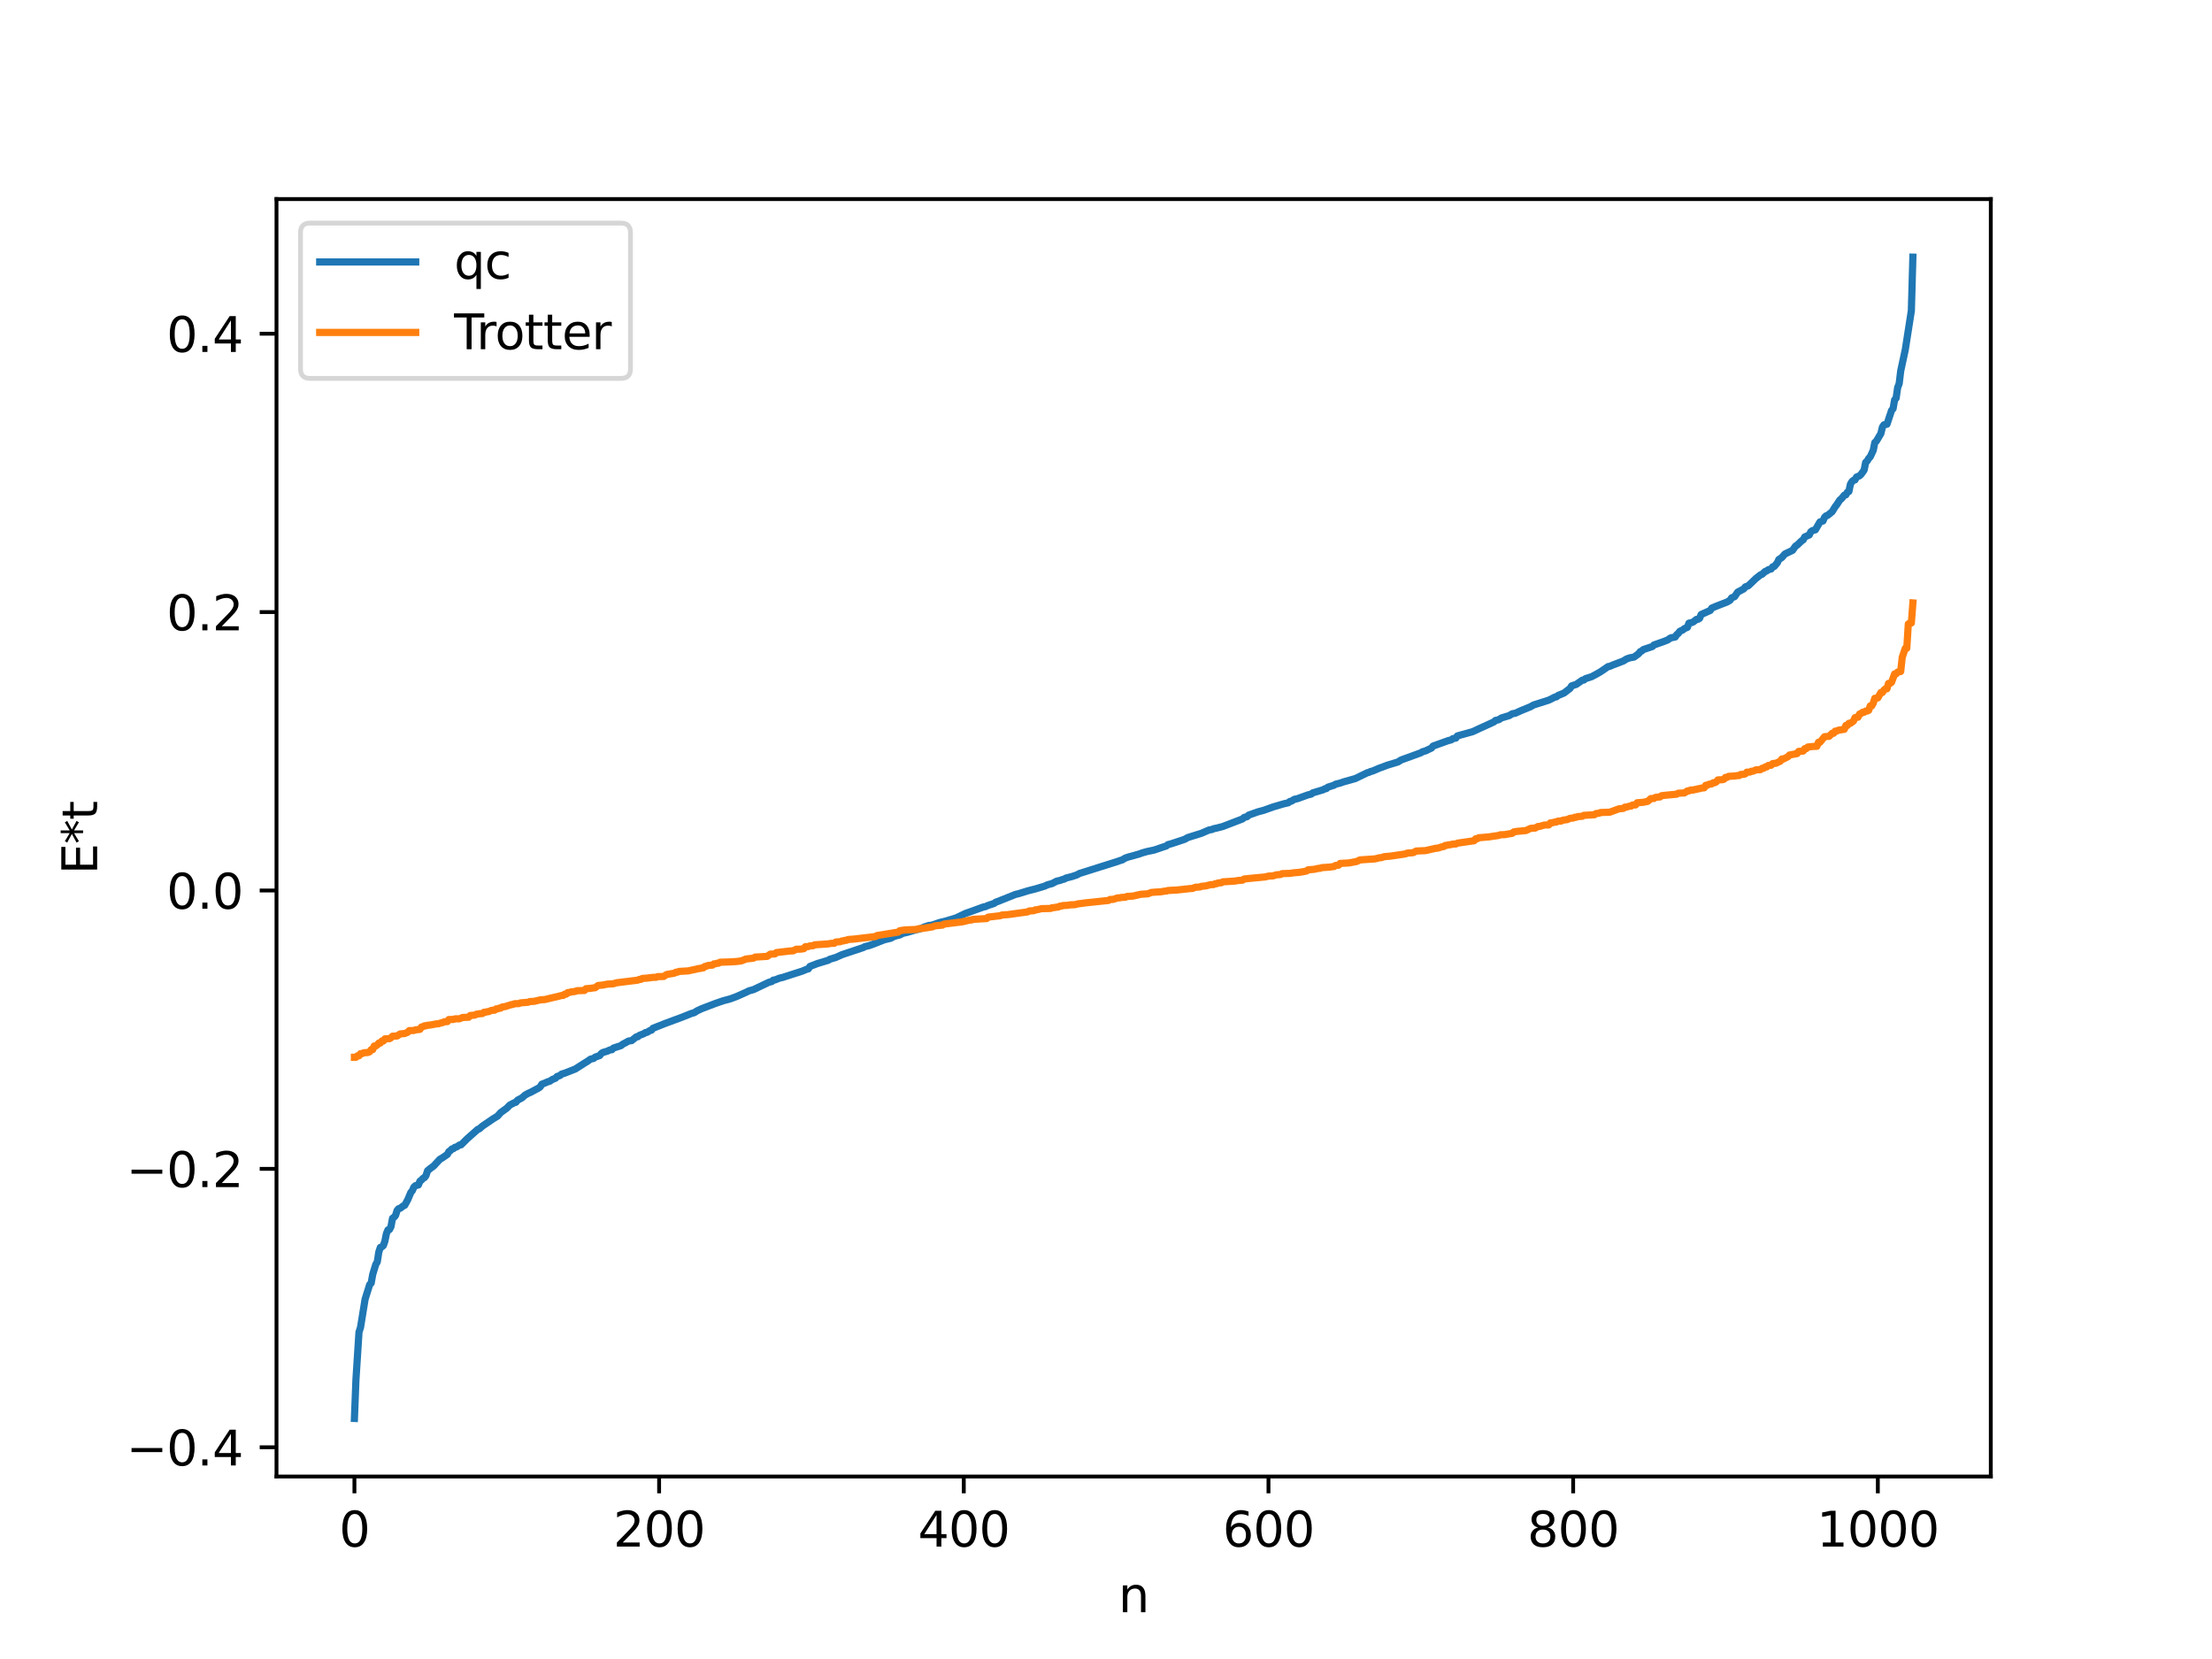 <?xml version="1.0" encoding="utf-8" standalone="no"?>
<!DOCTYPE svg PUBLIC "-//W3C//DTD SVG 1.1//EN"
  "http://www.w3.org/Graphics/SVG/1.1/DTD/svg11.dtd">
<svg xmlns:xlink="http://www.w3.org/1999/xlink" width="460.8pt" height="345.6pt" viewBox="0 0 460.8 345.6" xmlns="http://www.w3.org/2000/svg" version="1.1">
 <defs>
  <style type="text/css">*{stroke-linejoin: round; stroke-linecap: butt}</style>
 </defs>
 <g id="figure_1">
  <g id="patch_1">
   <path d="M 0 345.6 
L 460.8 345.6 
L 460.8 0 
L 0 0 
z
" style="fill: #ffffff"/>
  </g>
  <g id="axes_1">
   <g id="patch_2">
    <path d="M 57.6 307.584 
L 414.72 307.584 
L 414.72 41.472 
L 57.6 41.472 
z
" style="fill: #ffffff"/>
   </g>
   <g id="matplotlib.axis_1">
    <g id="xtick_1">
     <g id="line2d_1">
      <defs>
       <path id="m5b5acb0a82" d="M 0 0 
L 0 3.5 
" style="stroke: #000000; stroke-width: 0.8"/>
      </defs>
      <g>
       <use xlink:href="#m5b5acb0a82" x="73.833" y="307.584" style="stroke: #000000; stroke-width: 0.8"/>
      </g>
     </g>
     <g id="text_1">
      <!-- 0 -->
      <g transform="translate(70.651 322.182) scale(0.1 -0.1)">
       <defs>
        <path id="DejaVuSans-30" d="M 2034 4250 
Q 1547 4250 1301 3770 
Q 1056 3291 1056 2328 
Q 1056 1369 1301 889 
Q 1547 409 2034 409 
Q 2525 409 2770 889 
Q 3016 1369 3016 2328 
Q 3016 3291 2770 3770 
Q 2525 4250 2034 4250 
z
M 2034 4750 
Q 2819 4750 3233 4129 
Q 3647 3509 3647 2328 
Q 3647 1150 3233 529 
Q 2819 -91 2034 -91 
Q 1250 -91 836 529 
Q 422 1150 422 2328 
Q 422 3509 836 4129 
Q 1250 4750 2034 4750 
z
" transform="scale(0.016)"/>
       </defs>
       <use xlink:href="#DejaVuSans-30"/>
      </g>
     </g>
    </g>
    <g id="xtick_2">
     <g id="line2d_2">
      <g>
       <use xlink:href="#m5b5acb0a82" x="137.304" y="307.584" style="stroke: #000000; stroke-width: 0.8"/>
      </g>
     </g>
     <g id="text_2">
      <!-- 200 -->
      <g transform="translate(127.76 322.182) scale(0.1 -0.1)">
       <defs>
        <path id="DejaVuSans-32" d="M 1228 531 
L 3431 531 
L 3431 0 
L 469 0 
L 469 531 
Q 828 903 1448 1529 
Q 2069 2156 2228 2338 
Q 2531 2678 2651 2914 
Q 2772 3150 2772 3378 
Q 2772 3750 2511 3984 
Q 2250 4219 1831 4219 
Q 1534 4219 1204 4116 
Q 875 4013 500 3803 
L 500 4441 
Q 881 4594 1212 4672 
Q 1544 4750 1819 4750 
Q 2544 4750 2975 4387 
Q 3406 4025 3406 3419 
Q 3406 3131 3298 2873 
Q 3191 2616 2906 2266 
Q 2828 2175 2409 1742 
Q 1991 1309 1228 531 
z
" transform="scale(0.016)"/>
       </defs>
       <use xlink:href="#DejaVuSans-32"/>
       <use xlink:href="#DejaVuSans-30" x="63.623"/>
       <use xlink:href="#DejaVuSans-30" x="127.246"/>
      </g>
     </g>
    </g>
    <g id="xtick_3">
     <g id="line2d_3">
      <g>
       <use xlink:href="#m5b5acb0a82" x="200.775" y="307.584" style="stroke: #000000; stroke-width: 0.8"/>
      </g>
     </g>
     <g id="text_3">
      <!-- 400 -->
      <g transform="translate(191.231 322.182) scale(0.1 -0.1)">
       <defs>
        <path id="DejaVuSans-34" d="M 2419 4116 
L 825 1625 
L 2419 1625 
L 2419 4116 
z
M 2253 4666 
L 3047 4666 
L 3047 1625 
L 3713 1625 
L 3713 1100 
L 3047 1100 
L 3047 0 
L 2419 0 
L 2419 1100 
L 313 1100 
L 313 1709 
L 2253 4666 
z
" transform="scale(0.016)"/>
       </defs>
       <use xlink:href="#DejaVuSans-34"/>
       <use xlink:href="#DejaVuSans-30" x="63.623"/>
       <use xlink:href="#DejaVuSans-30" x="127.246"/>
      </g>
     </g>
    </g>
    <g id="xtick_4">
     <g id="line2d_4">
      <g>
       <use xlink:href="#m5b5acb0a82" x="264.246" y="307.584" style="stroke: #000000; stroke-width: 0.8"/>
      </g>
     </g>
     <g id="text_4">
      <!-- 600 -->
      <g transform="translate(254.702 322.182) scale(0.1 -0.1)">
       <defs>
        <path id="DejaVuSans-36" d="M 2113 2584 
Q 1688 2584 1439 2293 
Q 1191 2003 1191 1497 
Q 1191 994 1439 701 
Q 1688 409 2113 409 
Q 2538 409 2786 701 
Q 3034 994 3034 1497 
Q 3034 2003 2786 2293 
Q 2538 2584 2113 2584 
z
M 3366 4563 
L 3366 3988 
Q 3128 4100 2886 4159 
Q 2644 4219 2406 4219 
Q 1781 4219 1451 3797 
Q 1122 3375 1075 2522 
Q 1259 2794 1537 2939 
Q 1816 3084 2150 3084 
Q 2853 3084 3261 2657 
Q 3669 2231 3669 1497 
Q 3669 778 3244 343 
Q 2819 -91 2113 -91 
Q 1303 -91 875 529 
Q 447 1150 447 2328 
Q 447 3434 972 4092 
Q 1497 4750 2381 4750 
Q 2619 4750 2861 4703 
Q 3103 4656 3366 4563 
z
" transform="scale(0.016)"/>
       </defs>
       <use xlink:href="#DejaVuSans-36"/>
       <use xlink:href="#DejaVuSans-30" x="63.623"/>
       <use xlink:href="#DejaVuSans-30" x="127.246"/>
      </g>
     </g>
    </g>
    <g id="xtick_5">
     <g id="line2d_5">
      <g>
       <use xlink:href="#m5b5acb0a82" x="327.717" y="307.584" style="stroke: #000000; stroke-width: 0.8"/>
      </g>
     </g>
     <g id="text_5">
      <!-- 800 -->
      <g transform="translate(318.173 322.182) scale(0.1 -0.1)">
       <defs>
        <path id="DejaVuSans-38" d="M 2034 2216 
Q 1584 2216 1326 1975 
Q 1069 1734 1069 1313 
Q 1069 891 1326 650 
Q 1584 409 2034 409 
Q 2484 409 2743 651 
Q 3003 894 3003 1313 
Q 3003 1734 2745 1975 
Q 2488 2216 2034 2216 
z
M 1403 2484 
Q 997 2584 770 2862 
Q 544 3141 544 3541 
Q 544 4100 942 4425 
Q 1341 4750 2034 4750 
Q 2731 4750 3128 4425 
Q 3525 4100 3525 3541 
Q 3525 3141 3298 2862 
Q 3072 2584 2669 2484 
Q 3125 2378 3379 2068 
Q 3634 1759 3634 1313 
Q 3634 634 3220 271 
Q 2806 -91 2034 -91 
Q 1263 -91 848 271 
Q 434 634 434 1313 
Q 434 1759 690 2068 
Q 947 2378 1403 2484 
z
M 1172 3481 
Q 1172 3119 1398 2916 
Q 1625 2713 2034 2713 
Q 2441 2713 2670 2916 
Q 2900 3119 2900 3481 
Q 2900 3844 2670 4047 
Q 2441 4250 2034 4250 
Q 1625 4250 1398 4047 
Q 1172 3844 1172 3481 
z
" transform="scale(0.016)"/>
       </defs>
       <use xlink:href="#DejaVuSans-38"/>
       <use xlink:href="#DejaVuSans-30" x="63.623"/>
       <use xlink:href="#DejaVuSans-30" x="127.246"/>
      </g>
     </g>
    </g>
    <g id="xtick_6">
     <g id="line2d_6">
      <g>
       <use xlink:href="#m5b5acb0a82" x="391.188" y="307.584" style="stroke: #000000; stroke-width: 0.8"/>
      </g>
     </g>
     <g id="text_6">
      <!-- 1000 -->
      <g transform="translate(378.463 322.182) scale(0.1 -0.1)">
       <defs>
        <path id="DejaVuSans-31" d="M 794 531 
L 1825 531 
L 1825 4091 
L 703 3866 
L 703 4441 
L 1819 4666 
L 2450 4666 
L 2450 531 
L 3481 531 
L 3481 0 
L 794 0 
L 794 531 
z
" transform="scale(0.016)"/>
       </defs>
       <use xlink:href="#DejaVuSans-31"/>
       <use xlink:href="#DejaVuSans-30" x="63.623"/>
       <use xlink:href="#DejaVuSans-30" x="127.246"/>
       <use xlink:href="#DejaVuSans-30" x="190.869"/>
      </g>
     </g>
    </g>
    <g id="text_7">
     <!-- n -->
     <g transform="translate(232.991 335.861) scale(0.1 -0.1)">
      <defs>
       <path id="DejaVuSans-6e" d="M 3513 2113 
L 3513 0 
L 2938 0 
L 2938 2094 
Q 2938 2591 2744 2837 
Q 2550 3084 2163 3084 
Q 1697 3084 1428 2787 
Q 1159 2491 1159 1978 
L 1159 0 
L 581 0 
L 581 3500 
L 1159 3500 
L 1159 2956 
Q 1366 3272 1645 3428 
Q 1925 3584 2291 3584 
Q 2894 3584 3203 3211 
Q 3513 2838 3513 2113 
z
" transform="scale(0.016)"/>
      </defs>
      <use xlink:href="#DejaVuSans-6e"/>
     </g>
    </g>
   </g>
   <g id="matplotlib.axis_2">
    <g id="ytick_1">
     <g id="line2d_7">
      <defs>
       <path id="m5fec626f99" d="M 0 0 
L -3.5 0 
" style="stroke: #000000; stroke-width: 0.8"/>
      </defs>
      <g>
       <use xlink:href="#m5fec626f99" x="57.6" y="301.487" style="stroke: #000000; stroke-width: 0.8"/>
      </g>
     </g>
     <g id="text_8">
      <!-- −0.4 -->
      <g transform="translate(26.317 305.286) scale(0.1 -0.1)">
       <defs>
        <path id="DejaVuSans-2212" d="M 678 2272 
L 4684 2272 
L 4684 1741 
L 678 1741 
L 678 2272 
z
" transform="scale(0.016)"/>
        <path id="DejaVuSans-2e" d="M 684 794 
L 1344 794 
L 1344 0 
L 684 0 
L 684 794 
z
" transform="scale(0.016)"/>
       </defs>
       <use xlink:href="#DejaVuSans-2212"/>
       <use xlink:href="#DejaVuSans-30" x="83.789"/>
       <use xlink:href="#DejaVuSans-2e" x="147.412"/>
       <use xlink:href="#DejaVuSans-34" x="179.199"/>
      </g>
     </g>
    </g>
    <g id="ytick_2">
     <g id="line2d_8">
      <g>
       <use xlink:href="#m5fec626f99" x="57.6" y="243.494" style="stroke: #000000; stroke-width: 0.8"/>
      </g>
     </g>
     <g id="text_9">
      <!-- −0.2 -->
      <g transform="translate(26.317 247.293) scale(0.1 -0.1)">
       <use xlink:href="#DejaVuSans-2212"/>
       <use xlink:href="#DejaVuSans-30" x="83.789"/>
       <use xlink:href="#DejaVuSans-2e" x="147.412"/>
       <use xlink:href="#DejaVuSans-32" x="179.199"/>
      </g>
     </g>
    </g>
    <g id="ytick_3">
     <g id="line2d_9">
      <g>
       <use xlink:href="#m5fec626f99" x="57.6" y="185.502" style="stroke: #000000; stroke-width: 0.8"/>
      </g>
     </g>
     <g id="text_10">
      <!-- 0.0 -->
      <g transform="translate(34.697 189.301) scale(0.1 -0.1)">
       <use xlink:href="#DejaVuSans-30"/>
       <use xlink:href="#DejaVuSans-2e" x="63.623"/>
       <use xlink:href="#DejaVuSans-30" x="95.41"/>
      </g>
     </g>
    </g>
    <g id="ytick_4">
     <g id="line2d_10">
      <g>
       <use xlink:href="#m5fec626f99" x="57.6" y="127.51" style="stroke: #000000; stroke-width: 0.8"/>
      </g>
     </g>
     <g id="text_11">
      <!-- 0.2 -->
      <g transform="translate(34.697 131.309) scale(0.1 -0.1)">
       <use xlink:href="#DejaVuSans-30"/>
       <use xlink:href="#DejaVuSans-2e" x="63.623"/>
       <use xlink:href="#DejaVuSans-32" x="95.41"/>
      </g>
     </g>
    </g>
    <g id="ytick_5">
     <g id="line2d_11">
      <g>
       <use xlink:href="#m5fec626f99" x="57.6" y="69.517" style="stroke: #000000; stroke-width: 0.8"/>
      </g>
     </g>
     <g id="text_12">
      <!-- 0.4 -->
      <g transform="translate(34.697 73.317) scale(0.1 -0.1)">
       <use xlink:href="#DejaVuSans-30"/>
       <use xlink:href="#DejaVuSans-2e" x="63.623"/>
       <use xlink:href="#DejaVuSans-34" x="95.41"/>
      </g>
     </g>
    </g>
    <g id="text_13">
     <!-- E*t -->
     <g transform="translate(20.238 182.148) rotate(-90) scale(0.1 -0.1)">
      <defs>
       <path id="DejaVuSans-45" d="M 628 4666 
L 3578 4666 
L 3578 4134 
L 1259 4134 
L 1259 2753 
L 3481 2753 
L 3481 2222 
L 1259 2222 
L 1259 531 
L 3634 531 
L 3634 0 
L 628 0 
L 628 4666 
z
" transform="scale(0.016)"/>
       <path id="DejaVuSans-2a" d="M 3009 3897 
L 1888 3291 
L 3009 2681 
L 2828 2375 
L 1778 3009 
L 1778 1831 
L 1422 1831 
L 1422 3009 
L 372 2375 
L 191 2681 
L 1313 3291 
L 191 3897 
L 372 4206 
L 1422 3572 
L 1422 4750 
L 1778 4750 
L 1778 3572 
L 2828 4206 
L 3009 3897 
z
" transform="scale(0.016)"/>
       <path id="DejaVuSans-74" d="M 1172 4494 
L 1172 3500 
L 2356 3500 
L 2356 3053 
L 1172 3053 
L 1172 1153 
Q 1172 725 1289 603 
Q 1406 481 1766 481 
L 2356 481 
L 2356 0 
L 1766 0 
Q 1100 0 847 248 
Q 594 497 594 1153 
L 594 3053 
L 172 3053 
L 172 3500 
L 594 3500 
L 594 4494 
L 1172 4494 
z
" transform="scale(0.016)"/>
      </defs>
      <use xlink:href="#DejaVuSans-45"/>
      <use xlink:href="#DejaVuSans-2a" x="63.184"/>
      <use xlink:href="#DejaVuSans-74" x="113.184"/>
     </g>
    </g>
   </g>
   <g id="line2d_12">
    <path d="M 73.833 295.488 
L 74.15 287.4 
L 74.785 277.508 
L 75.102 276.528 
L 76.054 270.651 
L 77.006 267.613 
L 77.324 267.288 
L 77.641 265.494 
L 78.276 263.411 
L 78.593 262.885 
L 78.91 260.835 
L 79.228 259.861 
L 79.545 259.744 
L 79.862 259.463 
L 80.18 258.547 
L 80.497 256.982 
L 80.815 256.216 
L 81.132 256.141 
L 81.449 255.531 
L 81.767 253.795 
L 82.084 253.574 
L 82.401 253.201 
L 82.719 252.158 
L 83.036 251.795 
L 83.353 251.72 
L 83.988 251.227 
L 84.305 251.087 
L 84.94 249.929 
L 85.575 248.426 
L 85.892 248.047 
L 86.21 247.305 
L 86.527 247.009 
L 87.162 246.847 
L 87.479 246.058 
L 87.796 245.835 
L 88.114 245.473 
L 88.431 245.312 
L 88.748 244.882 
L 89.066 243.886 
L 89.7 243.362 
L 90.335 242.906 
L 91.605 241.53 
L 92.239 241.141 
L 93.191 240.488 
L 93.509 239.892 
L 93.826 239.695 
L 94.143 239.345 
L 94.461 239.282 
L 94.778 239.002 
L 95.096 238.943 
L 95.73 238.523 
L 96.048 238.488 
L 97.317 237.227 
L 99.539 235.26 
L 99.856 235.158 
L 100.491 234.588 
L 102.077 233.514 
L 102.712 233.074 
L 103.664 232.498 
L 104.299 231.766 
L 105.568 230.859 
L 106.203 230.2 
L 107.155 229.707 
L 107.472 229.626 
L 107.79 229.204 
L 108.742 228.697 
L 109.377 228.133 
L 110.011 227.775 
L 110.646 227.49 
L 112.233 226.639 
L 112.55 226.402 
L 112.867 225.858 
L 113.502 225.626 
L 114.137 225.335 
L 114.454 225.278 
L 115.089 224.863 
L 115.724 224.612 
L 116.041 224.258 
L 116.676 224.043 
L 116.993 223.751 
L 117.628 223.566 
L 119.849 222.692 
L 121.753 221.475 
L 122.388 221.086 
L 123.023 220.637 
L 123.658 220.491 
L 123.975 220.222 
L 124.927 219.89 
L 125.244 219.48 
L 125.562 219.26 
L 126.514 218.974 
L 127.148 218.686 
L 127.466 218.68 
L 127.783 218.336 
L 129.37 217.82 
L 129.687 217.544 
L 130.322 217.218 
L 130.957 216.858 
L 131.591 216.776 
L 132.543 216.005 
L 132.861 215.971 
L 133.178 215.691 
L 134.13 215.329 
L 134.448 215.106 
L 134.765 215.069 
L 135.4 214.677 
L 135.717 214.595 
L 136.034 214.206 
L 138.573 213.201 
L 142.064 211.909 
L 143.968 211.146 
L 144.603 210.965 
L 145.238 210.566 
L 146.19 210.12 
L 149.046 209.032 
L 150.633 208.484 
L 152.22 208.053 
L 153.489 207.576 
L 155.393 206.727 
L 156.028 206.411 
L 156.98 206.15 
L 160.153 204.635 
L 160.788 204.465 
L 161.105 204.171 
L 161.423 204.148 
L 162.375 203.77 
L 163.01 203.624 
L 167.135 202.298 
L 168.087 201.902 
L 168.405 201.827 
L 168.722 201.326 
L 170.309 200.714 
L 172.53 200.046 
L 172.848 199.832 
L 174.117 199.454 
L 175.386 198.879 
L 179.829 197.396 
L 180.147 197.207 
L 181.099 196.975 
L 182.051 196.627 
L 183.003 196.246 
L 183.638 196.002 
L 184.272 195.757 
L 185.542 195.458 
L 186.177 195.114 
L 186.811 194.913 
L 187.446 194.765 
L 188.081 194.429 
L 189.033 194.216 
L 190.302 193.844 
L 191.889 193.421 
L 192.524 193.112 
L 193.476 192.8 
L 194.11 192.73 
L 195.697 192.185 
L 196.967 191.886 
L 199.188 191.211 
L 201.092 190.294 
L 202.362 189.849 
L 204.9 188.922 
L 205.218 188.892 
L 205.853 188.613 
L 207.122 188.187 
L 207.439 187.936 
L 208.074 187.716 
L 208.709 187.453 
L 211.565 186.315 
L 212.2 186.168 
L 214.104 185.578 
L 215.691 185.174 
L 217.595 184.607 
L 218.229 184.316 
L 219.181 184.057 
L 220.134 183.556 
L 220.768 183.424 
L 221.403 183.194 
L 221.72 183.132 
L 222.038 182.922 
L 223.307 182.599 
L 224.259 182.287 
L 224.894 181.953 
L 232.51 179.55 
L 233.462 179.225 
L 233.78 179.139 
L 234.415 178.753 
L 235.049 178.532 
L 236.001 178.278 
L 236.636 178.092 
L 237.271 177.919 
L 237.905 177.686 
L 238.858 177.41 
L 240.444 177.076 
L 242.348 176.426 
L 242.983 176.225 
L 243.3 175.946 
L 243.935 175.789 
L 246.791 174.847 
L 247.426 174.48 
L 250.282 173.586 
L 251.869 172.899 
L 252.504 172.794 
L 252.821 172.636 
L 253.456 172.505 
L 254.725 172.176 
L 258.851 170.594 
L 259.168 170.291 
L 259.803 170.12 
L 260.12 169.803 
L 262.024 169.129 
L 263.294 168.79 
L 265.198 168.104 
L 267.42 167.451 
L 268.372 167.235 
L 268.689 166.961 
L 269.006 166.909 
L 269.641 166.512 
L 270.276 166.379 
L 272.497 165.58 
L 273.132 165.436 
L 273.449 165.175 
L 275.671 164.515 
L 275.988 164.308 
L 276.305 164.283 
L 276.623 163.981 
L 277.892 163.579 
L 278.21 163.366 
L 279.162 163.135 
L 279.796 162.905 
L 282.335 162.19 
L 284.874 160.96 
L 285.191 160.899 
L 285.509 160.712 
L 285.826 160.657 
L 286.461 160.397 
L 287.413 159.991 
L 288.048 159.768 
L 289 159.404 
L 291.221 158.731 
L 291.856 158.326 
L 295.981 156.823 
L 296.299 156.612 
L 296.934 156.433 
L 298.203 155.835 
L 298.52 155.424 
L 301.694 154.285 
L 302.329 154.129 
L 302.646 153.875 
L 303.281 153.758 
L 303.598 153.304 
L 306.772 152.425 
L 308.041 151.833 
L 311.215 150.385 
L 311.532 150.079 
L 312.167 149.948 
L 312.801 149.553 
L 314.388 149.078 
L 315.023 148.696 
L 315.658 148.576 
L 316.927 148.007 
L 318.831 147.227 
L 319.466 146.863 
L 322.639 145.852 
L 323.274 145.542 
L 323.909 145.206 
L 324.226 145.172 
L 324.543 144.892 
L 325.813 144.373 
L 327.082 143.395 
L 327.4 142.88 
L 328.352 142.577 
L 329.621 141.692 
L 329.939 141.668 
L 330.256 141.387 
L 331.525 140.981 
L 332.477 140.481 
L 333.429 139.937 
L 335.016 138.851 
L 335.334 138.816 
L 335.968 138.537 
L 338.19 137.688 
L 338.824 137.286 
L 339.459 137.053 
L 340.411 136.874 
L 341.363 136.177 
L 341.681 135.753 
L 341.998 135.627 
L 342.315 135.323 
L 344.22 134.685 
L 344.537 134.361 
L 346.441 133.695 
L 347.393 133.325 
L 348.028 132.883 
L 348.98 132.699 
L 349.297 132.196 
L 349.615 131.958 
L 349.932 131.515 
L 350.567 131.222 
L 350.884 130.951 
L 351.519 130.684 
L 351.836 129.816 
L 352.471 129.68 
L 352.788 129.52 
L 353.423 129.022 
L 353.74 129.003 
L 354.058 128.802 
L 354.375 128.019 
L 356.279 127.166 
L 356.596 126.673 
L 357.548 126.273 
L 359.77 125.416 
L 360.405 125.038 
L 360.722 124.55 
L 361.357 124.285 
L 361.991 123.348 
L 363.261 122.674 
L 363.578 122.262 
L 364.213 122.019 
L 365.8 120.495 
L 366.752 119.75 
L 367.069 119.641 
L 367.704 119.047 
L 368.021 118.953 
L 368.339 118.691 
L 368.973 118.524 
L 369.291 118.073 
L 369.608 118.001 
L 370.243 117.251 
L 370.56 116.557 
L 371.195 116.137 
L 371.829 115.407 
L 373.416 114.648 
L 374.051 113.746 
L 374.368 113.567 
L 375.32 112.659 
L 375.638 112.465 
L 375.955 111.854 
L 376.907 111.435 
L 377.224 110.78 
L 377.542 110.544 
L 378.177 110.368 
L 379.129 108.73 
L 379.763 108.532 
L 380.081 107.77 
L 380.398 107.467 
L 380.715 107.368 
L 381.667 106.599 
L 382.302 105.557 
L 382.62 105.165 
L 383.254 104.176 
L 383.572 103.925 
L 384.206 103.154 
L 384.524 103.088 
L 384.841 102.531 
L 385.158 102.394 
L 385.476 100.86 
L 385.793 100.333 
L 386.11 100.056 
L 386.428 99.973 
L 386.745 99.383 
L 387.38 99.113 
L 387.697 98.811 
L 388.332 97.934 
L 388.649 96.326 
L 388.967 96.036 
L 389.284 95.493 
L 389.601 95.172 
L 390.236 93.797 
L 390.553 92.195 
L 390.871 91.918 
L 391.823 90.309 
L 392.14 88.972 
L 392.458 88.501 
L 393.092 88.373 
L 394.044 85.504 
L 394.362 85.128 
L 394.679 83.306 
L 394.996 82.944 
L 395.314 80.738 
L 395.631 79.925 
L 395.948 77.294 
L 396.9 72.864 
L 398.17 64.731 
L 398.487 53.568 
L 398.487 53.568 
" clip-path="url(#pa14f77b741)" style="fill: none; stroke: #1f77b4; stroke-width: 1.5; stroke-linecap: square"/>
   </g>
   <g id="line2d_13">
    <path d="M 73.833 220.255 
L 74.15 220.255 
L 74.467 219.942 
L 74.785 219.942 
L 75.102 219.496 
L 75.42 219.496 
L 75.737 219.321 
L 76.689 219.247 
L 77.006 219.093 
L 77.324 218.657 
L 77.641 218.657 
L 77.958 217.898 
L 78.276 217.898 
L 78.593 217.683 
L 78.91 217.285 
L 79.228 217.285 
L 79.545 216.864 
L 79.862 216.864 
L 80.18 216.411 
L 81.132 216.376 
L 81.449 216.192 
L 81.767 215.857 
L 82.719 215.815 
L 83.353 215.391 
L 84.305 215.298 
L 84.94 215.039 
L 85.258 214.688 
L 86.21 214.669 
L 86.527 214.545 
L 87.479 214.436 
L 87.796 213.942 
L 88.114 213.876 
L 88.431 213.694 
L 88.748 213.694 
L 89.066 213.571 
L 89.383 213.571 
L 90.018 213.46 
L 90.97 213.278 
L 91.287 213.278 
L 91.922 213.077 
L 92.239 213.024 
L 92.557 212.845 
L 93.191 212.82 
L 93.509 212.382 
L 94.461 212.376 
L 94.778 212.241 
L 95.73 212.232 
L 96.365 211.958 
L 97.634 211.911 
L 97.952 211.546 
L 98.904 211.466 
L 99.221 211.288 
L 99.856 211.182 
L 100.491 211.143 
L 100.808 210.875 
L 101.125 210.875 
L 101.443 210.753 
L 101.76 210.753 
L 102.395 210.475 
L 103.029 210.444 
L 103.347 210.17 
L 103.664 210.17 
L 103.981 210.016 
L 104.299 210.016 
L 104.616 209.774 
L 105.251 209.684 
L 106.52 209.28 
L 106.838 209.246 
L 107.155 209.097 
L 108.107 209.067 
L 108.424 208.917 
L 110.011 208.791 
L 110.329 208.647 
L 111.281 208.595 
L 112.55 208.291 
L 113.502 208.222 
L 114.772 207.915 
L 116.358 207.546 
L 116.993 207.376 
L 117.31 207.376 
L 117.628 207.105 
L 117.945 207.105 
L 118.262 206.77 
L 118.58 206.77 
L 118.897 206.646 
L 119.849 206.536 
L 120.167 206.382 
L 121.753 206.334 
L 122.071 205.966 
L 123.023 205.893 
L 123.658 205.793 
L 123.975 205.768 
L 124.61 205.29 
L 125.562 205.204 
L 126.514 205.013 
L 127.783 204.934 
L 128.418 204.732 
L 132.861 204.184 
L 133.178 204.029 
L 133.496 204.029 
L 133.813 203.828 
L 134.765 203.764 
L 136.034 203.601 
L 136.669 203.598 
L 136.986 203.449 
L 138.256 203.416 
L 138.891 202.999 
L 140.477 202.735 
L 140.795 202.527 
L 141.112 202.527 
L 141.429 202.368 
L 143.334 202.257 
L 144.92 201.924 
L 145.555 201.762 
L 145.872 201.762 
L 146.19 201.631 
L 146.507 201.631 
L 146.824 201.328 
L 147.142 201.287 
L 147.459 201.129 
L 148.411 201.049 
L 148.729 200.784 
L 149.046 200.784 
L 149.363 200.657 
L 149.681 200.657 
L 149.998 200.447 
L 152.22 200.379 
L 153.489 200.293 
L 154.441 200.171 
L 155.393 199.783 
L 156.98 199.599 
L 157.297 199.382 
L 159.836 199.226 
L 160.471 198.759 
L 161.423 198.72 
L 161.74 198.441 
L 164.596 198.101 
L 165.231 198.078 
L 165.866 197.745 
L 166.818 197.722 
L 167.453 197.622 
L 167.77 197.213 
L 168.405 197.19 
L 168.722 197.037 
L 169.357 197.012 
L 169.674 196.829 
L 172.53 196.629 
L 173.165 196.515 
L 173.8 196.506 
L 174.117 196.241 
L 175.069 196.167 
L 175.386 196.014 
L 175.704 196.014 
L 176.021 195.881 
L 176.339 195.881 
L 176.656 195.719 
L 177.925 195.624 
L 182.368 195.102 
L 182.686 194.887 
L 187.129 194.173 
L 187.446 193.88 
L 188.081 193.782 
L 188.715 193.71 
L 190.62 193.635 
L 190.937 193.635 
L 191.254 193.487 
L 192.206 193.399 
L 193.793 193.145 
L 194.11 193.12 
L 194.745 192.879 
L 195.38 192.806 
L 196.332 192.72 
L 196.649 192.506 
L 197.284 192.426 
L 200.458 192.033 
L 202.044 191.661 
L 202.362 191.661 
L 202.679 191.518 
L 204.583 191.409 
L 205.535 191.357 
L 205.853 191.053 
L 208.391 190.759 
L 208.709 190.613 
L 209.978 190.527 
L 214.104 189.96 
L 214.421 189.764 
L 215.373 189.712 
L 215.691 189.531 
L 216.008 189.531 
L 216.96 189.289 
L 218.864 189.248 
L 219.181 189.087 
L 219.499 189.087 
L 220.134 188.971 
L 220.451 188.957 
L 220.768 188.772 
L 221.086 188.772 
L 221.403 188.641 
L 222.355 188.598 
L 222.99 188.493 
L 223.942 188.457 
L 224.577 188.28 
L 225.211 188.212 
L 226.163 188.076 
L 230.924 187.579 
L 231.241 187.371 
L 231.876 187.358 
L 232.828 187.047 
L 233.145 187.047 
L 233.78 186.934 
L 234.415 186.926 
L 234.732 186.751 
L 236.001 186.672 
L 237.588 186.303 
L 239.175 186.187 
L 239.81 185.915 
L 240.762 185.838 
L 241.714 185.793 
L 242.666 185.631 
L 242.983 185.626 
L 243.3 185.504 
L 245.205 185.405 
L 248.061 185.09 
L 248.378 185.09 
L 249.013 184.837 
L 249.965 184.772 
L 250.282 184.643 
L 251.234 184.541 
L 252.186 184.29 
L 252.821 184.269 
L 253.139 184.096 
L 253.456 184.096 
L 253.773 183.923 
L 254.408 183.903 
L 254.725 183.704 
L 257.264 183.542 
L 257.899 183.425 
L 258.851 183.353 
L 259.168 183.115 
L 259.803 183.047 
L 261.072 182.913 
L 262.024 182.829 
L 263.611 182.677 
L 264.246 182.507 
L 265.198 182.461 
L 265.833 182.253 
L 266.785 182.169 
L 267.102 181.994 
L 268.689 181.941 
L 269.641 181.803 
L 270.593 181.733 
L 271.228 181.633 
L 272.18 181.451 
L 272.497 181.2 
L 273.767 181.094 
L 274.719 180.885 
L 275.036 180.885 
L 275.353 180.742 
L 276.94 180.64 
L 277.892 180.512 
L 278.21 180.293 
L 278.844 180.234 
L 279.162 179.87 
L 281.066 179.76 
L 282.653 179.456 
L 283.287 179.137 
L 286.461 178.92 
L 287.413 178.675 
L 287.73 178.675 
L 288.365 178.458 
L 289.634 178.35 
L 292.808 177.883 
L 293.125 177.723 
L 294.395 177.63 
L 295.029 177.283 
L 296.934 177.201 
L 299.155 176.698 
L 299.472 176.698 
L 300.424 176.396 
L 300.742 176.355 
L 301.059 176.12 
L 301.377 176.12 
L 301.694 175.993 
L 302.011 175.993 
L 302.646 175.842 
L 303.281 175.815 
L 303.598 175.646 
L 307.089 175.142 
L 307.406 174.735 
L 307.724 174.735 
L 308.041 174.521 
L 310.262 174.331 
L 310.897 174.225 
L 312.167 174.048 
L 312.484 173.903 
L 313.436 173.869 
L 314.071 173.76 
L 315.023 173.6 
L 315.34 173.307 
L 315.975 173.196 
L 316.927 173.108 
L 317.879 173.023 
L 318.831 172.569 
L 319.466 172.51 
L 319.783 172.509 
L 320.418 172.163 
L 320.735 172.163 
L 321.687 171.874 
L 322.639 171.844 
L 322.957 171.431 
L 323.274 171.431 
L 323.909 171.244 
L 324.226 171.244 
L 324.543 171.052 
L 325.178 171.05 
L 325.496 170.884 
L 326.13 170.776 
L 326.448 170.752 
L 327.082 170.461 
L 327.717 170.421 
L 328.034 170.256 
L 328.352 170.256 
L 328.669 170.108 
L 329.621 170.046 
L 329.939 169.848 
L 332.16 169.722 
L 332.477 169.477 
L 333.112 169.412 
L 333.429 169.26 
L 335.334 169.199 
L 337.238 168.497 
L 338.19 168.397 
L 338.507 168.134 
L 338.824 168.134 
L 339.459 167.934 
L 339.777 167.934 
L 340.094 167.686 
L 340.729 167.676 
L 341.046 167.229 
L 342.315 167.132 
L 343.267 166.932 
L 343.902 166.357 
L 344.537 166.344 
L 344.854 166.113 
L 345.489 166.035 
L 345.806 166.025 
L 346.124 165.768 
L 346.758 165.682 
L 349.297 165.441 
L 349.615 165.238 
L 350.884 165.189 
L 351.519 164.762 
L 351.836 164.762 
L 352.153 164.582 
L 352.788 164.576 
L 353.105 164.447 
L 353.423 164.447 
L 353.74 164.305 
L 354.058 164.305 
L 354.375 164.181 
L 355.01 164.121 
L 355.327 163.594 
L 355.644 163.594 
L 355.962 163.385 
L 356.596 163.291 
L 356.914 163.049 
L 357.231 163.049 
L 357.548 162.869 
L 357.866 162.47 
L 358.818 162.422 
L 359.135 162.328 
L 359.453 161.943 
L 359.77 161.943 
L 360.087 161.731 
L 361.357 161.652 
L 361.991 161.563 
L 362.309 161.561 
L 362.626 161.328 
L 363.261 161.313 
L 363.578 161.205 
L 363.896 160.853 
L 364.53 160.837 
L 364.848 160.662 
L 365.165 160.662 
L 365.8 160.375 
L 366.752 160.33 
L 367.069 160.049 
L 367.386 160.049 
L 367.704 159.777 
L 368.021 159.777 
L 368.339 159.463 
L 368.973 159.409 
L 369.291 159.063 
L 369.925 159.009 
L 370.877 158.569 
L 371.195 158.113 
L 371.512 158.113 
L 372.464 157.641 
L 372.781 157.281 
L 374.368 156.987 
L 374.686 156.53 
L 375.638 156.462 
L 375.955 155.964 
L 376.272 155.964 
L 376.59 155.62 
L 377.542 155.513 
L 378.494 155.465 
L 378.811 154.633 
L 379.129 154.633 
L 380.081 153.468 
L 381.033 153.386 
L 381.667 152.761 
L 381.985 152.751 
L 382.302 152.309 
L 382.62 152.309 
L 382.937 152.117 
L 384.206 151.924 
L 384.524 151.131 
L 384.841 151.131 
L 385.158 150.678 
L 385.476 150.678 
L 386.11 150.216 
L 386.428 149.497 
L 387.062 149.408 
L 387.38 148.746 
L 387.697 148.632 
L 388.015 148.371 
L 388.332 148.371 
L 388.649 148.13 
L 388.967 148.13 
L 389.284 147.975 
L 389.601 147.052 
L 389.919 147.052 
L 390.236 146.474 
L 390.553 145.468 
L 391.188 145.39 
L 391.823 144.257 
L 392.14 144.257 
L 392.458 143.759 
L 392.775 143.486 
L 393.092 143.486 
L 393.41 142.363 
L 393.727 142.363 
L 394.044 142.138 
L 394.679 140.388 
L 394.996 140.388 
L 395.314 140.003 
L 395.948 139.888 
L 396.266 136.938 
L 396.9 135.057 
L 397.218 135.057 
L 397.535 129.988 
L 397.853 129.783 
L 398.17 129.783 
L 398.487 125.599 
L 398.487 125.599 
" clip-path="url(#pa14f77b741)" style="fill: none; stroke: #ff7f0e; stroke-width: 1.5; stroke-linecap: square"/>
   </g>
   <g id="patch_3">
    <path d="M 57.6 307.584 
L 57.6 41.472 
" style="fill: none; stroke: #000000; stroke-width: 0.8; stroke-linejoin: miter; stroke-linecap: square"/>
   </g>
   <g id="patch_4">
    <path d="M 414.72 307.584 
L 414.72 41.472 
" style="fill: none; stroke: #000000; stroke-width: 0.8; stroke-linejoin: miter; stroke-linecap: square"/>
   </g>
   <g id="patch_5">
    <path d="M 57.6 307.584 
L 414.72 307.584 
" style="fill: none; stroke: #000000; stroke-width: 0.8; stroke-linejoin: miter; stroke-linecap: square"/>
   </g>
   <g id="patch_6">
    <path d="M 57.6 41.472 
L 414.72 41.472 
" style="fill: none; stroke: #000000; stroke-width: 0.8; stroke-linejoin: miter; stroke-linecap: square"/>
   </g>
   <g id="legend_1">
    <g id="patch_7">
     <path d="M 64.6 78.828 
L 129.342 78.828 
Q 131.342 78.828 131.342 76.828 
L 131.342 48.472 
Q 131.342 46.472 129.342 46.472 
L 64.6 46.472 
Q 62.6 46.472 62.6 48.472 
L 62.6 76.828 
Q 62.6 78.828 64.6 78.828 
z
" style="fill: #ffffff; opacity: 0.8; stroke: #cccccc; stroke-linejoin: miter"/>
    </g>
    <g id="line2d_14">
     <path d="M 66.6 54.57 
L 76.6 54.57 
L 86.6 54.57 
" style="fill: none; stroke: #1f77b4; stroke-width: 1.5; stroke-linecap: square"/>
    </g>
    <g id="text_14">
     <!-- qc -->
     <g transform="translate(94.6 58.07) scale(0.1 -0.1)">
      <defs>
       <path id="DejaVuSans-71" d="M 947 1747 
Q 947 1113 1208 752 
Q 1469 391 1925 391 
Q 2381 391 2643 752 
Q 2906 1113 2906 1747 
Q 2906 2381 2643 2742 
Q 2381 3103 1925 3103 
Q 1469 3103 1208 2742 
Q 947 2381 947 1747 
z
M 2906 525 
Q 2725 213 2448 61 
Q 2172 -91 1784 -91 
Q 1150 -91 751 415 
Q 353 922 353 1747 
Q 353 2572 751 3078 
Q 1150 3584 1784 3584 
Q 2172 3584 2448 3432 
Q 2725 3281 2906 2969 
L 2906 3500 
L 3481 3500 
L 3481 -1331 
L 2906 -1331 
L 2906 525 
z
" transform="scale(0.016)"/>
       <path id="DejaVuSans-63" d="M 3122 3366 
L 3122 2828 
Q 2878 2963 2633 3030 
Q 2388 3097 2138 3097 
Q 1578 3097 1268 2742 
Q 959 2388 959 1747 
Q 959 1106 1268 751 
Q 1578 397 2138 397 
Q 2388 397 2633 464 
Q 2878 531 3122 666 
L 3122 134 
Q 2881 22 2623 -34 
Q 2366 -91 2075 -91 
Q 1284 -91 818 406 
Q 353 903 353 1747 
Q 353 2603 823 3093 
Q 1294 3584 2113 3584 
Q 2378 3584 2631 3529 
Q 2884 3475 3122 3366 
z
" transform="scale(0.016)"/>
      </defs>
      <use xlink:href="#DejaVuSans-71"/>
      <use xlink:href="#DejaVuSans-63" x="63.477"/>
     </g>
    </g>
    <g id="line2d_15">
     <path d="M 66.6 69.249 
L 76.6 69.249 
L 86.6 69.249 
" style="fill: none; stroke: #ff7f0e; stroke-width: 1.5; stroke-linecap: square"/>
    </g>
    <g id="text_15">
     <!-- Trotter -->
     <g transform="translate(94.6 72.749) scale(0.1 -0.1)">
      <defs>
       <path id="DejaVuSans-54" d="M -19 4666 
L 3928 4666 
L 3928 4134 
L 2272 4134 
L 2272 0 
L 1638 0 
L 1638 4134 
L -19 4134 
L -19 4666 
z
" transform="scale(0.016)"/>
       <path id="DejaVuSans-72" d="M 2631 2963 
Q 2534 3019 2420 3045 
Q 2306 3072 2169 3072 
Q 1681 3072 1420 2755 
Q 1159 2438 1159 1844 
L 1159 0 
L 581 0 
L 581 3500 
L 1159 3500 
L 1159 2956 
Q 1341 3275 1631 3429 
Q 1922 3584 2338 3584 
Q 2397 3584 2469 3576 
Q 2541 3569 2628 3553 
L 2631 2963 
z
" transform="scale(0.016)"/>
       <path id="DejaVuSans-6f" d="M 1959 3097 
Q 1497 3097 1228 2736 
Q 959 2375 959 1747 
Q 959 1119 1226 758 
Q 1494 397 1959 397 
Q 2419 397 2687 759 
Q 2956 1122 2956 1747 
Q 2956 2369 2687 2733 
Q 2419 3097 1959 3097 
z
M 1959 3584 
Q 2709 3584 3137 3096 
Q 3566 2609 3566 1747 
Q 3566 888 3137 398 
Q 2709 -91 1959 -91 
Q 1206 -91 779 398 
Q 353 888 353 1747 
Q 353 2609 779 3096 
Q 1206 3584 1959 3584 
z
" transform="scale(0.016)"/>
       <path id="DejaVuSans-65" d="M 3597 1894 
L 3597 1613 
L 953 1613 
Q 991 1019 1311 708 
Q 1631 397 2203 397 
Q 2534 397 2845 478 
Q 3156 559 3463 722 
L 3463 178 
Q 3153 47 2828 -22 
Q 2503 -91 2169 -91 
Q 1331 -91 842 396 
Q 353 884 353 1716 
Q 353 2575 817 3079 
Q 1281 3584 2069 3584 
Q 2775 3584 3186 3129 
Q 3597 2675 3597 1894 
z
M 3022 2063 
Q 3016 2534 2758 2815 
Q 2500 3097 2075 3097 
Q 1594 3097 1305 2825 
Q 1016 2553 972 2059 
L 3022 2063 
z
" transform="scale(0.016)"/>
      </defs>
      <use xlink:href="#DejaVuSans-54"/>
      <use xlink:href="#DejaVuSans-72" x="46.334"/>
      <use xlink:href="#DejaVuSans-6f" x="85.197"/>
      <use xlink:href="#DejaVuSans-74" x="146.379"/>
      <use xlink:href="#DejaVuSans-74" x="185.588"/>
      <use xlink:href="#DejaVuSans-65" x="224.797"/>
      <use xlink:href="#DejaVuSans-72" x="286.32"/>
     </g>
    </g>
   </g>
  </g>
 </g>
 <defs>
  <clipPath id="pa14f77b741">
   <rect x="57.6" y="41.472" width="357.12" height="266.112"/>
  </clipPath>
 </defs>
</svg>
